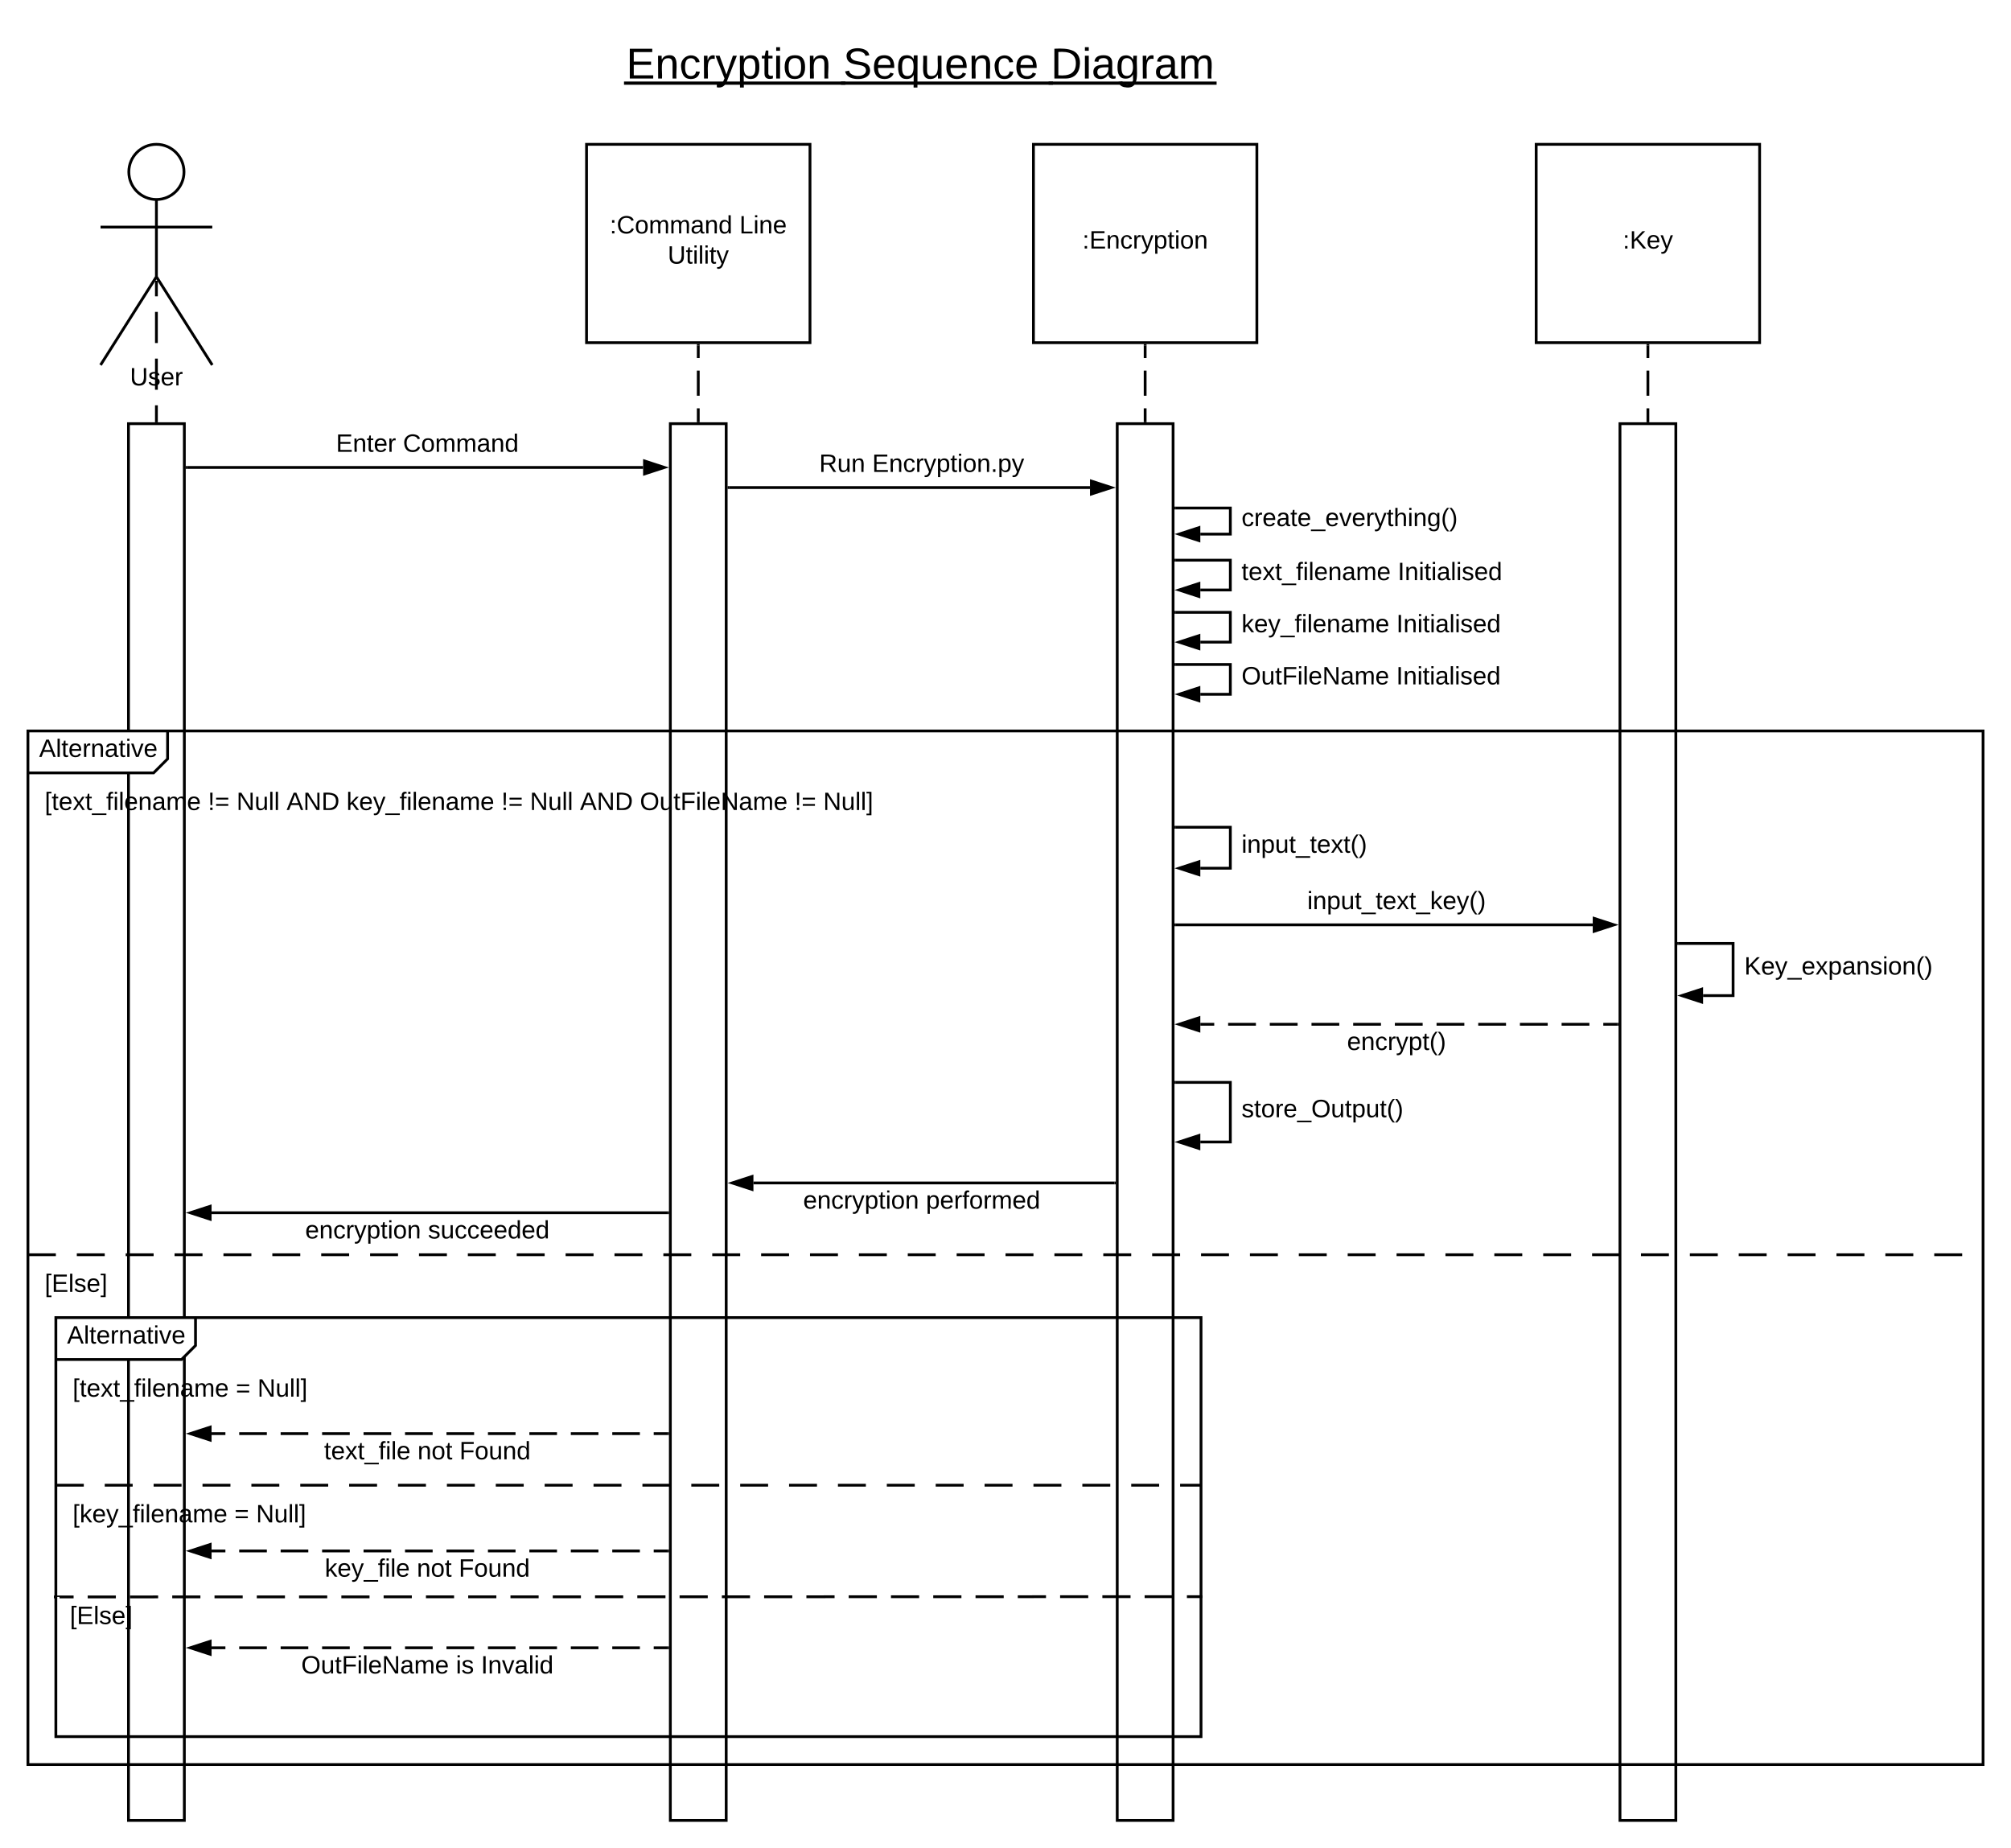 <svg xmlns="http://www.w3.org/2000/svg" xmlns:xlink="http://www.w3.org/1999/xlink" xmlns:lucid="lucid" width="1440" height="1323.33"><g transform="translate(-12 0)" lucid:page-tab-id="0_0"><path d="M440 20h461.87v60H440z" fill="none"/><use xlink:href="#a" transform="matrix(1,0,0,1,440,20) translate(20.395 36.222)"/><use xlink:href="#b" transform="matrix(1,0,0,1,440,20) translate(175.778 36.222)"/><use xlink:href="#c" transform="matrix(1,0,0,1,440,20) translate(324.42 36.222)"/><path d="M143.75 123.08c0 10.9-8.84 19.75-19.75 19.75-10.9 0-19.75-8.84-19.75-19.75 0-10.9 8.84-19.75 19.75-19.75 10.9 0 19.75 8.85 19.75 19.75z" stroke="#000" stroke-width="2" fill="#fff"/><path d="M124 142.83v55.3l40 63.2m-40-63.2l-40 63.2m0-98.75h80" stroke="#000" stroke-width="2" fill="none"/><path d="M84 103.33h80v180H84z" fill="none"/><use xlink:href="#d" transform="matrix(1,0,0,1,4,261.333) translate(101.05 14.6)"/><path d="M432 103.33h160v142H432z" stroke="#000" stroke-width="2" fill="#fff"/><use xlink:href="#e" transform="matrix(1,0,0,1,440,111.333) translate(8.6 55.8)"/><use xlink:href="#f" transform="matrix(1,0,0,1,440,111.333) translate(101.45 55.8)"/><use xlink:href="#g" transform="matrix(1,0,0,1,440,111.333) translate(50.1 77.4)"/><path d="M752 103.33h160v142H752z" stroke="#000" stroke-width="2" fill="#fff"/><use xlink:href="#h" transform="matrix(1,0,0,1,760,111.333) translate(27.05 66.6)"/><path d="M1112 103.33h160v142h-160z" stroke="#000" stroke-width="2" fill="#fff"/><use xlink:href="#i" transform="matrix(1,0,0,1,1120,111.333) translate(54 66.6)"/><path d="M492 303.33h40v1000h-40z" stroke="#000" stroke-width="2" fill="#fff"/><path d="M512 247.33v9m0 9v18m0 9v9" stroke="#000" stroke-width="2" fill="none"/><path d="M513 247.36h-2v-1.03h2z"/><path d="M512 301.3v1.03" stroke="#000" stroke-width="2" fill="none"/><path d="M812 303.33h40v1000h-40zM1172 303.33h40v1000h-40z" stroke="#000" stroke-width="2" fill="#fff"/><path d="M832 247.33v9m0 9v18m0 9v9" stroke="#000" stroke-width="2" fill="none"/><path d="M833 247.36h-2v-1.03h2z"/><path d="M832 301.3v1.03M1192 301.33v-9m0-9v-18m0-9v-9M1192 301.3v1.03" stroke="#000" stroke-width="2" fill="none"/><path d="M1193 247.36h-2v-1.03h2z"/><path d="M124 200" stroke="#000" stroke-width="2" fill="none"/><path d="M104 303.33h40v1000h-40z" stroke="#000" stroke-width="2" fill="#fff"/><path d="M124 201v11.15m0 11.15v22.3m0 11.14v22.3m0 11.14v11.15M124 301.3v1.03" stroke="#000" stroke-width="2" fill="none"/><path d="M32 523.33h100v20l-10 10H32z" fill="#fff"/><path d="M132 523.33v20l-10 10H32" stroke="#000" stroke-width="2" fill="none"/><path d="M32 523.33h1400v740H32zM32 898.33h20m15 0h20m15 0h20m15 0h20m15 0h20m15 0h20m15 0h20m15 0h20m15 0h20m15 0h20m15 0h20m15 0h20m15 0h20m15 0h20m15 0h20m15 0h20m15 0h20m15 0h20m15 0h20m15 0h20m15 0h20m15 0h20m15 0h20m15 0h20m15 0h20m15 0h20m15 0h20m15 0h20m15 0h20m15 0h20m15 0h20m15 0h20m15 0h20m15 0h20m15 0h20m15 0h20m15 0h20m15 0h20m15 0h20m15 0h20" stroke="#000" stroke-width="2" fill="none"/><use xlink:href="#j" transform="matrix(1,0,0,1,40,523.333) translate(0 18.6)"/><use xlink:href="#k" transform="matrix(1,0,0,1,44,561.333) translate(0 18.6)"/><use xlink:href="#l" transform="matrix(1,0,0,1,44,561.333) translate(116.85 18.6)"/><use xlink:href="#m" transform="matrix(1,0,0,1,44,561.333) translate(137.35 18.6)"/><use xlink:href="#n" transform="matrix(1,0,0,1,44,561.333) translate(173.2 18.6)"/><use xlink:href="#o" transform="matrix(1,0,0,1,44,561.333) translate(216.1 18.6)"/><use xlink:href="#l" transform="matrix(1,0,0,1,44,561.333) translate(326.95 18.6)"/><use xlink:href="#m" transform="matrix(1,0,0,1,44,561.333) translate(347.45 18.6)"/><use xlink:href="#n" transform="matrix(1,0,0,1,44,561.333) translate(383.3 18.6)"/><use xlink:href="#p" transform="matrix(1,0,0,1,44,561.333) translate(426.2 18.6)"/><use xlink:href="#l" transform="matrix(1,0,0,1,44,561.333) translate(536.95 18.6)"/><use xlink:href="#q" transform="matrix(1,0,0,1,44,561.333) translate(557.45 18.6)"/><use xlink:href="#r" transform="matrix(1,0,0,1,44,906.333) translate(0 18.6)"/><path d="M52 943.33h100v20l-10 10H52z" fill="#fff"/><path d="M152 943.33v20l-10 10H52" stroke="#000" stroke-width="2" fill="none"/><path d="M52 943.33h820v300H52zM52 1063.33h20m15 0h20m15 0h20m15 0h20m15 0h20m15 0h20m15 0h20m15 0h20m15 0h20m15 0h20m15 0h20m15 0h20m15 0h20m15 0h20m15 0h20m15 0h20m15 0h20m15 0h20m15 0h20m15 0h20m15 0h20m15 0h20m15 0h20m15 0h15" stroke="#000" stroke-width="2" fill="none"/><use xlink:href="#s" transform="matrix(1,0,0,1,60,943.333) translate(0 18.6)"/><use xlink:href="#t" transform="matrix(1,0,0,1,64,981.333) translate(0 18.6)"/><use xlink:href="#u" transform="matrix(1,0,0,1,64,981.333) translate(116.85 18.6)"/><use xlink:href="#v" transform="matrix(1,0,0,1,64,981.333) translate(132.35 18.6)"/><use xlink:href="#w" transform="matrix(1,0,0,1,64,1071.333) translate(0 18.6)"/><use xlink:href="#u" transform="matrix(1,0,0,1,64,1071.333) translate(115.85 18.6)"/><use xlink:href="#v" transform="matrix(1,0,0,1,64,1071.333) translate(131.35 18.6)"/><path d="M490 1026.4h-9.9m-9.9 0h-19.78m-9.9 0h-19.78m-9.9 0h-19.78m-9.9 0H361.4m-9.9 0H331.7m-9.9 0h-19.78m-9.9 0h-19.8m-9.88 0h-19.8m-9.88 0h-19.8m-9.88 0h-19.8m-9.88 0h-9.9" stroke="#000" stroke-width="2" fill="none"/><path d="M491 1027.4h-1.03v-2H491z"/><path d="M148.24 1026.4l14.26-4.64v9.28z" stroke="#000" stroke-width="2"/><use xlink:href="#x" transform="matrix(1,0,0,1,244.075,1030.4) translate(0 14.4)"/><use xlink:href="#y" transform="matrix(1,0,0,1,244.075,1030.4) translate(66.9 14.4)"/><use xlink:href="#z" transform="matrix(1,0,0,1,244.075,1030.4) translate(96.9 14.4)"/><path d="M490 1110.4h-9.9m-9.9 0h-19.78m-9.9 0h-19.78m-9.9 0h-19.78m-9.9 0H361.4m-9.9 0H331.7m-9.9 0h-19.78m-9.9 0h-19.8m-9.88 0h-19.8m-9.88 0h-19.8m-9.88 0h-19.8m-9.88 0h-9.9" stroke="#000" stroke-width="2" fill="none"/><path d="M491 1111.4h-1.03v-2H491z"/><path d="M148.24 1110.4l14.26-4.64v9.28z" stroke="#000" stroke-width="2"/><use xlink:href="#A" transform="matrix(1,0,0,1,244.575,1114.4) translate(0 14.4)"/><use xlink:href="#y" transform="matrix(1,0,0,1,244.575,1114.4) translate(65.9 14.4)"/><use xlink:href="#z" transform="matrix(1,0,0,1,244.575,1114.4) translate(95.9 14.4)"/><path d="M872 1143.12h-10.1m-10.08 0h-20.2m-10.08.02h-20.18m-10.1 0H771.1m-10.1 0l-20.2.02m-10.08 0h-20.18m-10.1 0h-20.18m-10.1 0l-20.17.02m-10.1 0h-20.18m-10.1 0l-20.18.02m-10.1 0h-20.17m-10.1 0H528.9m-10.1 0l-20.18.02m-10.1 0h-20.17m-10.1 0h-20.18m-10.1.02H407.8m-10.1 0h-20.18m-10.1 0l-20.17.02m-10.1 0H317m-10.1 0H286.7m-10.1.02h-20.17m-10.1 0h-20.18m-10.1 0l-20.17.02m-10.1 0H165.6m-10.1 0h-20.17m-10.1 0l-20.17.02m-10.1 0H74.8m-10.1 0H54.6" stroke="#000" stroke-width="2" fill="none"/><path d="M873 1144.12h-1.03v-2H873zM54.63 1143.33H52v1h-1.4v-2h4.03z"/><path d="M52 1143.33h80v20H52z" fill="#fff" fill-opacity="0"/><use xlink:href="#B" transform="matrix(1,0,0,1,57,1148.333) translate(0 14.4)"/><use xlink:href="#C" transform="matrix(1,0,0,1,57,1148.333) translate(5 14.4)"/><path d="M490 1179.73h-9.9m-9.9 0h-19.78m-9.9 0h-19.78m-9.9 0h-19.78m-9.9 0H361.4m-9.9 0H331.7m-9.9 0h-19.78m-9.9 0h-19.8m-9.88 0h-19.8m-9.88 0h-19.8m-9.88 0h-19.8m-9.88 0h-9.9" stroke="#000" stroke-width="2" fill="none"/><path d="M491 1180.73h-1.03v-2H491z"/><path d="M148.24 1179.73l14.26-4.63v9.27z" stroke="#000" stroke-width="2"/><use xlink:href="#D" transform="matrix(1,0,0,1,227.7,1183.733) translate(0 14.4)"/><use xlink:href="#E" transform="matrix(1,0,0,1,227.7,1183.733) translate(110.75 14.4)"/><use xlink:href="#F" transform="matrix(1,0,0,1,227.7,1183.733) translate(128.7 14.4)"/><path d="M146 334.67h326.5" stroke="#000" stroke-width="2" fill="none"/><path d="M146.03 335.67H145v-2h1.03z"/><path d="M487.76 334.67l-14.26 4.63v-9.27z" stroke="#000" stroke-width="2"/><use xlink:href="#G" transform="matrix(1,0,0,1,252.6,309.067) translate(0 14.4)"/><use xlink:href="#H" transform="matrix(1,0,0,1,252.6,309.067) translate(47.95 14.4)"/><path d="M534 349.07h258.5" stroke="#000" stroke-width="2" fill="none"/><path d="M534.03 350.07H533v-2h1.03z"/><path d="M807.76 349.07l-14.26 4.63v-9.27z" stroke="#000" stroke-width="2"/><use xlink:href="#I" transform="matrix(1,0,0,1,598.575,323.467) translate(0 14.4)"/><use xlink:href="#J" transform="matrix(1,0,0,1,598.575,323.467) translate(37.95 14.4)"/><path d="M854 363.73h39v18.67h-21.5" stroke="#000" stroke-width="2" fill="none"/><path d="M854.03 364.73H853v-2h1.03z"/><path d="M856.24 382.4l14.26-4.64v9.28z" stroke="#000" stroke-width="2"/><use xlink:href="#K" transform="matrix(1,0,0,1,901,362.267) translate(0 14.4)"/><path d="M854 401.07h39v21.33h-21.5" stroke="#000" stroke-width="2" fill="none"/><path d="M854.03 402.07H853v-2h1.03z"/><path d="M856.24 422.4l14.26-4.64v9.28z" stroke="#000" stroke-width="2"/><use xlink:href="#L" transform="matrix(1,0,0,1,901,400.933) translate(0 14.4)"/><use xlink:href="#M" transform="matrix(1,0,0,1,901,400.933) translate(111.85 14.4)"/><path d="M854 438.4h39v21.33h-21.5" stroke="#000" stroke-width="2" fill="none"/><path d="M854.03 439.4H853v-2h1.03z"/><path d="M856.24 459.73l14.26-4.63v9.27z" stroke="#000" stroke-width="2"/><use xlink:href="#N" transform="matrix(1,0,0,1,901,438.267) translate(0 14.4)"/><use xlink:href="#M" transform="matrix(1,0,0,1,901,438.267) translate(110.85 14.4)"/><path d="M854 475.73h39v21.34h-21.5" stroke="#000" stroke-width="2" fill="none"/><path d="M854.03 476.73H853v-2h1.03z"/><path d="M856.24 497.07l14.26-4.64v9.27z" stroke="#000" stroke-width="2"/><use xlink:href="#O" transform="matrix(1,0,0,1,901,475.6) translate(0 14.4)"/><use xlink:href="#M" transform="matrix(1,0,0,1,901,475.6) translate(110.75 14.4)"/><path d="M854 592.27h39v29.33h-21.5" stroke="#000" stroke-width="2" fill="none"/><path d="M854.03 593.27H853v-2h1.03z"/><path d="M856.24 621.6l14.26-4.64v9.28z" stroke="#000" stroke-width="2"/><g><use xlink:href="#P" transform="matrix(1,0,0,1,901,596.133) translate(0 14.4)"/></g><path d="M854 662.13h298.5" stroke="#000" stroke-width="2" fill="none"/><path d="M854.03 663.13H853v-2h1.03z"/><path d="M1167.76 662.13l-14.26 4.64v-9.27z" stroke="#000" stroke-width="2"/><g><use xlink:href="#Q" transform="matrix(1,0,0,1,948.075,636.533) translate(0 14.4)"/></g><path d="M1214 675.47h39v37.33h-21.5" stroke="#000" stroke-width="2" fill="none"/><path d="M1214.03 676.47H1213v-2h1.03z"/><path d="M1216.24 712.8l14.26-4.64v9.28z" stroke="#000" stroke-width="2"/><g><use xlink:href="#R" transform="matrix(1,0,0,1,1261,683.333) translate(0 14.4)"/></g><path d="M1170 733.33h-9.95m-9.95 0h-19.9m-9.95 0h-19.9m-9.95 0h-19.9m-9.95 0h-19.9m-9.95 0h-19.9m-9.95 0h-19.9m-9.95 0h-19.9m-9.95 0h-19.9m-9.95 0h-19.9m-9.95 0h-9.95" stroke="#000" stroke-width="2" fill="none"/><path d="M1171 734.33h-1.03v-2h1.03z"/><path d="M856.24 733.33l14.26-4.63v9.27z" stroke="#000" stroke-width="2"/><g><use xlink:href="#S" transform="matrix(1,0,0,1,976.575,737.333) translate(0 14.4)"/></g><path d="M854 774.93h39v42.67h-21.5" stroke="#000" stroke-width="2" fill="none"/><path d="M854.03 775.93H853v-2h1.03z"/><path d="M856.24 817.6l14.26-4.64v9.28z" stroke="#000" stroke-width="2"/><g><use xlink:href="#T" transform="matrix(1,0,0,1,901,785.467) translate(0 14.4)"/></g><path d="M810 846.93H551.5" stroke="#000" stroke-width="2" fill="none"/><path d="M811 847.93h-1.03v-2H811z"/><path d="M536.24 846.93l14.26-4.63v9.27z" stroke="#000" stroke-width="2"/><g><use xlink:href="#U" transform="matrix(1,0,0,1,587.125,850.933) translate(0 14.4)"/><use xlink:href="#V" transform="matrix(1,0,0,1,587.125,850.933) translate(87.9 14.4)"/></g><path d="M490 868.27H163.5" stroke="#000" stroke-width="2" fill="none"/><path d="M491 869.27h-1.03v-2H491z"/><path d="M148.24 868.27l14.26-4.64v9.27z" stroke="#000" stroke-width="2"/><g><use xlink:href="#U" transform="matrix(1,0,0,1,230.55,872.267) translate(0 14.4)"/><use xlink:href="#W" transform="matrix(1,0,0,1,230.55,872.267) translate(87.9 14.4)"/></g><defs><path d="M30 0v-248h187v28H63v79h144v27H63v87h162V0H30" id="X"/><path d="M117-194c89-4 53 116 60 194h-32v-121c0-31-8-49-39-48C34-167 62-67 57 0H25l-1-190h30c1 10-1 24 2 32 11-22 29-35 61-36" id="Y"/><path d="M96-169c-40 0-48 33-48 73s9 75 48 75c24 0 41-14 43-38l32 2c-6 37-31 61-74 61-59 0-76-41-82-99-10-93 101-131 147-64 4 7 5 14 7 22l-32 3c-4-21-16-35-41-35" id="Z"/><path d="M114-163C36-179 61-72 57 0H25l-1-190h30c1 12-1 29 2 39 6-27 23-49 58-41v29" id="aa"/><path d="M179-190L93 31C79 59 56 82 12 73V49c39 6 53-20 64-50L1-190h34L92-34l54-156h33" id="ab"/><path d="M115-194c55 1 70 41 70 98S169 2 115 4C84 4 66-9 55-30l1 105H24l-1-265h31l2 30c10-21 28-34 59-34zm-8 174c40 0 45-34 45-75s-6-73-45-74c-42 0-51 32-51 76 0 43 10 73 51 73" id="ac"/><path d="M59-47c-2 24 18 29 38 22v24C64 9 27 4 27-40v-127H5v-23h24l9-43h21v43h35v23H59v120" id="ad"/><path d="M24-231v-30h32v30H24zM24 0v-190h32V0H24" id="ae"/><path d="M100-194c62-1 85 37 85 99 1 63-27 99-86 99S16-35 15-95c0-66 28-99 85-99zM99-20c44 1 53-31 53-75 0-43-8-75-51-75s-53 32-53 75 10 74 51 75" id="af"/><g id="a"><use transform="matrix(0.086,0,0,0.086,0,0)" xlink:href="#X"/><use transform="matrix(0.086,0,0,0.086,20.741,0)" xlink:href="#Y"/><use transform="matrix(0.086,0,0,0.086,38.025,0)" xlink:href="#Z"/><use transform="matrix(0.086,0,0,0.086,53.58,0)" xlink:href="#aa"/><use transform="matrix(0.086,0,0,0.086,63.864,0)" xlink:href="#ab"/><use transform="matrix(0.086,0,0,0.086,79.42,0)" xlink:href="#ac"/><use transform="matrix(0.086,0,0,0.086,96.704,0)" xlink:href="#ad"/><use transform="matrix(0.086,0,0,0.086,105.346,0)" xlink:href="#ae"/><use transform="matrix(0.086,0,0,0.086,112.173,0)" xlink:href="#af"/><use transform="matrix(0.086,0,0,0.086,129.457,0)" xlink:href="#Y"/><path d="M-1.56 2.16h158.5v2.28H-1.57z"/></g><path d="M185-189c-5-48-123-54-124 2 14 75 158 14 163 119 3 78-121 87-175 55-17-10-28-26-33-46l33-7c5 56 141 63 141-1 0-78-155-14-162-118-5-82 145-84 179-34 5 7 8 16 11 25" id="ag"/><path d="M100-194c63 0 86 42 84 106H49c0 40 14 67 53 68 26 1 43-12 49-29l28 8c-11 28-37 45-77 45C44 4 14-33 15-96c1-61 26-98 85-98zm52 81c6-60-76-77-97-28-3 7-6 17-6 28h103" id="ah"/><path d="M145-31C134-9 116 4 85 4 32 4 16-35 15-94c0-59 17-99 70-100 32-1 48 14 60 33 0-11-1-24 2-32h30l-1 268h-32zM93-21c41 0 51-33 51-76s-8-73-50-73c-40 0-46 35-46 75s5 74 45 74" id="ai"/><path d="M84 4C-5 8 30-112 23-190h32v120c0 31 7 50 39 49 72-2 45-101 50-169h31l1 190h-30c-1-10 1-25-2-33-11 22-28 36-60 37" id="aj"/><g id="b"><use transform="matrix(0.086,0,0,0.086,0,0)" xlink:href="#ag"/><use transform="matrix(0.086,0,0,0.086,20.741,0)" xlink:href="#ah"/><use transform="matrix(0.086,0,0,0.086,38.025,0)" xlink:href="#ai"/><use transform="matrix(0.086,0,0,0.086,55.309,0)" xlink:href="#aj"/><use transform="matrix(0.086,0,0,0.086,72.593,0)" xlink:href="#ah"/><use transform="matrix(0.086,0,0,0.086,89.877,0)" xlink:href="#Y"/><use transform="matrix(0.086,0,0,0.086,107.16,0)" xlink:href="#Z"/><use transform="matrix(0.086,0,0,0.086,122.716,0)" xlink:href="#ah"/><path d="M-1.56 2.16H150.2v2.28H-1.57z"/></g><path d="M30-248c118-7 216 8 213 122C240-48 200 0 122 0H30v-248zM63-27c89 8 146-16 146-99s-60-101-146-95v194" id="ak"/><path d="M141-36C126-15 110 5 73 4 37 3 15-17 15-53c-1-64 63-63 125-63 3-35-9-54-41-54-24 1-41 7-42 31l-33-3c5-37 33-52 76-52 45 0 72 20 72 64v82c-1 20 7 32 28 27v20c-31 9-61-2-59-35zM48-53c0 20 12 33 32 33 41-3 63-29 60-74-43 2-92-5-92 41" id="al"/><path d="M177-190C167-65 218 103 67 71c-23-6-38-20-44-43l32-5c15 47 100 32 89-28v-30C133-14 115 1 83 1 29 1 15-40 15-95c0-56 16-97 71-98 29-1 48 16 59 35 1-10 0-23 2-32h30zM94-22c36 0 50-32 50-73 0-42-14-75-50-75-39 0-46 34-46 75s6 73 46 73" id="am"/><path d="M210-169c-67 3-38 105-44 169h-31v-121c0-29-5-50-35-48C34-165 62-65 56 0H25l-1-190h30c1 10-1 24 2 32 10-44 99-50 107 0 11-21 27-35 58-36 85-2 47 119 55 194h-31v-121c0-29-5-49-35-48" id="an"/><g id="c"><use transform="matrix(0.086,0,0,0.086,0,0)" xlink:href="#ak"/><use transform="matrix(0.086,0,0,0.086,22.383,0)" xlink:href="#ae"/><use transform="matrix(0.086,0,0,0.086,29.21,0)" xlink:href="#al"/><use transform="matrix(0.086,0,0,0.086,46.494,0)" xlink:href="#am"/><use transform="matrix(0.086,0,0,0.086,63.778,0)" xlink:href="#aa"/><use transform="matrix(0.086,0,0,0.086,74.062,0)" xlink:href="#al"/><use transform="matrix(0.086,0,0,0.086,91.346,0)" xlink:href="#an"/><path d="M-1.56 2.16h120.3v2.28H-1.56z"/></g><path d="M232-93c-1 65-40 97-104 97C67 4 28-28 28-90v-158h33c8 89-33 224 67 224 102 0 64-133 71-224h33v155" id="ao"/><path d="M135-143c-3-34-86-38-87 0 15 53 115 12 119 90S17 21 10-45l28-5c4 36 97 45 98 0-10-56-113-15-118-90-4-57 82-63 122-42 12 7 21 19 24 35" id="ap"/><g id="d"><use transform="matrix(0.05,0,0,0.05,0,0)" xlink:href="#ao"/><use transform="matrix(0.05,0,0,0.05,12.95,0)" xlink:href="#ap"/><use transform="matrix(0.05,0,0,0.05,21.95,0)" xlink:href="#ah"/><use transform="matrix(0.05,0,0,0.05,31.95,0)" xlink:href="#aa"/></g><path d="M33-154v-36h34v36H33zM33 0v-36h34V0H33" id="aq"/><path d="M212-179c-10-28-35-45-73-45-59 0-87 40-87 99 0 60 29 101 89 101 43 0 62-24 78-52l27 14C228-24 195 4 139 4 59 4 22-46 18-125c-6-104 99-153 187-111 19 9 31 26 39 46" id="ar"/><path d="M85-194c31 0 48 13 60 33l-1-100h32l1 261h-30c-2-10 0-23-3-31C134-8 116 4 85 4 32 4 16-35 15-94c0-66 23-100 70-100zm9 24c-40 0-46 34-46 75 0 40 6 74 45 74 42 0 51-32 51-76 0-42-9-74-50-73" id="as"/><g id="e"><use transform="matrix(0.05,0,0,0.05,0,0)" xlink:href="#aq"/><use transform="matrix(0.05,0,0,0.05,5,0)" xlink:href="#ar"/><use transform="matrix(0.05,0,0,0.05,17.95,0)" xlink:href="#af"/><use transform="matrix(0.05,0,0,0.05,27.95,0)" xlink:href="#an"/><use transform="matrix(0.05,0,0,0.05,42.9,0)" xlink:href="#an"/><use transform="matrix(0.05,0,0,0.05,57.85,0)" xlink:href="#al"/><use transform="matrix(0.05,0,0,0.05,67.85,0)" xlink:href="#Y"/><use transform="matrix(0.05,0,0,0.05,77.85,0)" xlink:href="#as"/></g><path d="M30 0v-248h33v221h125V0H30" id="at"/><g id="f"><use transform="matrix(0.05,0,0,0.05,0,0)" xlink:href="#at"/><use transform="matrix(0.05,0,0,0.05,10,0)" xlink:href="#ae"/><use transform="matrix(0.05,0,0,0.05,13.95,0)" xlink:href="#Y"/><use transform="matrix(0.05,0,0,0.05,23.95,0)" xlink:href="#ah"/></g><path d="M24 0v-261h32V0H24" id="au"/><g id="g"><use transform="matrix(0.05,0,0,0.05,0,0)" xlink:href="#ao"/><use transform="matrix(0.05,0,0,0.05,12.95,0)" xlink:href="#ad"/><use transform="matrix(0.05,0,0,0.05,17.95,0)" xlink:href="#ae"/><use transform="matrix(0.05,0,0,0.05,21.9,0)" xlink:href="#au"/><use transform="matrix(0.05,0,0,0.05,25.85,0)" xlink:href="#ae"/><use transform="matrix(0.05,0,0,0.05,29.8,0)" xlink:href="#ad"/><use transform="matrix(0.05,0,0,0.05,34.8,0)" xlink:href="#ab"/></g><g id="h"><use transform="matrix(0.05,0,0,0.05,0,0)" xlink:href="#aq"/><use transform="matrix(0.05,0,0,0.05,5,0)" xlink:href="#X"/><use transform="matrix(0.05,0,0,0.05,17,0)" xlink:href="#Y"/><use transform="matrix(0.05,0,0,0.05,27,0)" xlink:href="#Z"/><use transform="matrix(0.05,0,0,0.05,36,0)" xlink:href="#aa"/><use transform="matrix(0.05,0,0,0.05,41.95,0)" xlink:href="#ab"/><use transform="matrix(0.05,0,0,0.05,50.95,0)" xlink:href="#ac"/><use transform="matrix(0.05,0,0,0.05,60.95,0)" xlink:href="#ad"/><use transform="matrix(0.05,0,0,0.05,65.95,0)" xlink:href="#ae"/><use transform="matrix(0.05,0,0,0.05,69.9,0)" xlink:href="#af"/><use transform="matrix(0.05,0,0,0.05,79.9,0)" xlink:href="#Y"/></g><path d="M194 0L95-120 63-95V0H30v-248h33v124l119-124h40L117-140 236 0h-42" id="av"/><g id="i"><use transform="matrix(0.05,0,0,0.05,0,0)" xlink:href="#aq"/><use transform="matrix(0.05,0,0,0.05,5,0)" xlink:href="#av"/><use transform="matrix(0.05,0,0,0.05,17,0)" xlink:href="#ah"/><use transform="matrix(0.05,0,0,0.05,27,0)" xlink:href="#ab"/></g><path d="M205 0l-28-72H64L36 0H1l101-248h38L239 0h-34zm-38-99l-47-123c-12 45-31 82-46 123h93" id="aw"/><path d="M108 0H70L1-190h34L89-25l56-165h34" id="ax"/><g id="j"><use transform="matrix(0.05,0,0,0.05,0,0)" xlink:href="#aw"/><use transform="matrix(0.05,0,0,0.05,12,0)" xlink:href="#au"/><use transform="matrix(0.05,0,0,0.05,15.95,0)" xlink:href="#ad"/><use transform="matrix(0.05,0,0,0.05,20.95,0)" xlink:href="#ah"/><use transform="matrix(0.05,0,0,0.05,30.95,0)" xlink:href="#aa"/><use transform="matrix(0.05,0,0,0.05,36.9,0)" xlink:href="#Y"/><use transform="matrix(0.05,0,0,0.05,46.9,0)" xlink:href="#al"/><use transform="matrix(0.05,0,0,0.05,56.9,0)" xlink:href="#ad"/><use transform="matrix(0.05,0,0,0.05,61.9,0)" xlink:href="#ae"/><use transform="matrix(0.05,0,0,0.05,65.85,0)" xlink:href="#ax"/><use transform="matrix(0.05,0,0,0.05,74.85,0)" xlink:href="#ah"/></g><path d="M26 75v-336h71v23H56V52h41v23H26" id="ay"/><path d="M141 0L90-78 38 0H4l68-98-65-92h35l48 74 47-74h35l-64 92 68 98h-35" id="az"/><path d="M-5 72V49h209v23H-5" id="aA"/><path d="M101-234c-31-9-42 10-38 44h38v23H63V0H32v-167H5v-23h27c-7-52 17-82 69-68v24" id="aB"/><g id="k"><use transform="matrix(0.05,0,0,0.05,0,0)" xlink:href="#ay"/><use transform="matrix(0.05,0,0,0.05,5,0)" xlink:href="#ad"/><use transform="matrix(0.05,0,0,0.05,10,0)" xlink:href="#ah"/><use transform="matrix(0.05,0,0,0.05,20,0)" xlink:href="#az"/><use transform="matrix(0.05,0,0,0.05,29,0)" xlink:href="#ad"/><use transform="matrix(0.05,0,0,0.05,34,0)" xlink:href="#aA"/><use transform="matrix(0.05,0,0,0.05,44,0)" xlink:href="#aB"/><use transform="matrix(0.05,0,0,0.05,49,0)" xlink:href="#ae"/><use transform="matrix(0.05,0,0,0.05,52.95,0)" xlink:href="#au"/><use transform="matrix(0.05,0,0,0.05,56.9,0)" xlink:href="#ah"/><use transform="matrix(0.05,0,0,0.05,66.9,0)" xlink:href="#Y"/><use transform="matrix(0.05,0,0,0.05,76.9,0)" xlink:href="#al"/><use transform="matrix(0.05,0,0,0.05,86.9,0)" xlink:href="#an"/><use transform="matrix(0.05,0,0,0.05,101.85,0)" xlink:href="#ah"/></g><path d="M63-70H37l-4-178h34zM33 0v-35h34V0H33" id="aC"/><path d="M18-150v-26h174v26H18zm0 90v-26h174v26H18" id="aD"/><g id="l"><use transform="matrix(0.05,0,0,0.05,0,0)" xlink:href="#aC"/><use transform="matrix(0.05,0,0,0.05,5,0)" xlink:href="#aD"/></g><path d="M190 0L58-211 59 0H30v-248h39L202-35l-2-213h31V0h-41" id="aE"/><g id="m"><use transform="matrix(0.05,0,0,0.05,0,0)" xlink:href="#aE"/><use transform="matrix(0.05,0,0,0.05,12.95,0)" xlink:href="#aj"/><use transform="matrix(0.05,0,0,0.05,22.95,0)" xlink:href="#au"/><use transform="matrix(0.05,0,0,0.05,26.9,0)" xlink:href="#au"/></g><g id="n"><use transform="matrix(0.05,0,0,0.05,0,0)" xlink:href="#aw"/><use transform="matrix(0.05,0,0,0.05,12,0)" xlink:href="#aE"/><use transform="matrix(0.05,0,0,0.05,24.95,0)" xlink:href="#ak"/></g><path d="M143 0L79-87 56-68V0H24v-261h32v163l83-92h37l-77 82L181 0h-38" id="aF"/><g id="o"><use transform="matrix(0.05,0,0,0.05,0,0)" xlink:href="#aF"/><use transform="matrix(0.05,0,0,0.05,9,0)" xlink:href="#ah"/><use transform="matrix(0.05,0,0,0.05,19,0)" xlink:href="#ab"/><use transform="matrix(0.05,0,0,0.05,28,0)" xlink:href="#aA"/><use transform="matrix(0.05,0,0,0.05,38,0)" xlink:href="#aB"/><use transform="matrix(0.05,0,0,0.05,43,0)" xlink:href="#ae"/><use transform="matrix(0.05,0,0,0.05,46.95,0)" xlink:href="#au"/><use transform="matrix(0.05,0,0,0.05,50.9,0)" xlink:href="#ah"/><use transform="matrix(0.05,0,0,0.05,60.9,0)" xlink:href="#Y"/><use transform="matrix(0.05,0,0,0.05,70.9,0)" xlink:href="#al"/><use transform="matrix(0.05,0,0,0.05,80.9,0)" xlink:href="#an"/><use transform="matrix(0.05,0,0,0.05,95.85,0)" xlink:href="#ah"/></g><path d="M140-251c81 0 123 46 123 126C263-46 219 4 140 4 59 4 17-45 17-125s42-126 123-126zm0 227c63 0 89-41 89-101s-29-99-89-99c-61 0-89 39-89 99S79-25 140-24" id="aG"/><path d="M63-220v92h138v28H63V0H30v-248h175v28H63" id="aH"/><g id="p"><use transform="matrix(0.05,0,0,0.05,0,0)" xlink:href="#aG"/><use transform="matrix(0.05,0,0,0.05,14,0)" xlink:href="#aj"/><use transform="matrix(0.05,0,0,0.05,24,0)" xlink:href="#ad"/><use transform="matrix(0.05,0,0,0.05,29,0)" xlink:href="#aH"/><use transform="matrix(0.05,0,0,0.05,39.95,0)" xlink:href="#ae"/><use transform="matrix(0.05,0,0,0.05,43.9,0)" xlink:href="#au"/><use transform="matrix(0.05,0,0,0.05,47.85,0)" xlink:href="#ah"/><use transform="matrix(0.05,0,0,0.05,57.85,0)" xlink:href="#aE"/><use transform="matrix(0.05,0,0,0.05,70.8,0)" xlink:href="#al"/><use transform="matrix(0.05,0,0,0.05,80.8,0)" xlink:href="#an"/><use transform="matrix(0.05,0,0,0.05,95.75,0)" xlink:href="#ah"/></g><path d="M3 75V52h41v-290H3v-23h71V75H3" id="aI"/><g id="q"><use transform="matrix(0.05,0,0,0.05,0,0)" xlink:href="#aE"/><use transform="matrix(0.05,0,0,0.05,12.95,0)" xlink:href="#aj"/><use transform="matrix(0.05,0,0,0.05,22.95,0)" xlink:href="#au"/><use transform="matrix(0.05,0,0,0.05,26.9,0)" xlink:href="#au"/><use transform="matrix(0.05,0,0,0.05,30.85,0)" xlink:href="#aI"/></g><g id="r"><use transform="matrix(0.05,0,0,0.05,0,0)" xlink:href="#ay"/><use transform="matrix(0.05,0,0,0.05,5,0)" xlink:href="#X"/><use transform="matrix(0.05,0,0,0.05,17,0)" xlink:href="#au"/><use transform="matrix(0.05,0,0,0.05,20.95,0)" xlink:href="#ap"/><use transform="matrix(0.05,0,0,0.05,29.95,0)" xlink:href="#ah"/><use transform="matrix(0.05,0,0,0.05,39.95,0)" xlink:href="#aI"/></g><g id="s"><use transform="matrix(0.05,0,0,0.05,0,0)" xlink:href="#aw"/><use transform="matrix(0.05,0,0,0.05,12,0)" xlink:href="#au"/><use transform="matrix(0.05,0,0,0.05,15.95,0)" xlink:href="#ad"/><use transform="matrix(0.05,0,0,0.05,20.95,0)" xlink:href="#ah"/><use transform="matrix(0.05,0,0,0.05,30.95,0)" xlink:href="#aa"/><use transform="matrix(0.05,0,0,0.05,36.9,0)" xlink:href="#Y"/><use transform="matrix(0.05,0,0,0.05,46.9,0)" xlink:href="#al"/><use transform="matrix(0.05,0,0,0.05,56.9,0)" xlink:href="#ad"/><use transform="matrix(0.05,0,0,0.05,61.9,0)" xlink:href="#ae"/><use transform="matrix(0.05,0,0,0.05,65.85,0)" xlink:href="#ax"/><use transform="matrix(0.05,0,0,0.05,74.85,0)" xlink:href="#ah"/></g><g id="t"><use transform="matrix(0.05,0,0,0.05,0,0)" xlink:href="#ay"/><use transform="matrix(0.05,0,0,0.05,5,0)" xlink:href="#ad"/><use transform="matrix(0.05,0,0,0.05,10,0)" xlink:href="#ah"/><use transform="matrix(0.05,0,0,0.05,20,0)" xlink:href="#az"/><use transform="matrix(0.05,0,0,0.05,29,0)" xlink:href="#ad"/><use transform="matrix(0.05,0,0,0.05,34,0)" xlink:href="#aA"/><use transform="matrix(0.05,0,0,0.05,44,0)" xlink:href="#aB"/><use transform="matrix(0.05,0,0,0.05,49,0)" xlink:href="#ae"/><use transform="matrix(0.05,0,0,0.05,52.95,0)" xlink:href="#au"/><use transform="matrix(0.05,0,0,0.05,56.9,0)" xlink:href="#ah"/><use transform="matrix(0.05,0,0,0.05,66.9,0)" xlink:href="#Y"/><use transform="matrix(0.05,0,0,0.05,76.9,0)" xlink:href="#al"/><use transform="matrix(0.05,0,0,0.05,86.9,0)" xlink:href="#an"/><use transform="matrix(0.05,0,0,0.05,101.85,0)" xlink:href="#ah"/></g><use transform="matrix(0.05,0,0,0.05,0,0)" xlink:href="#aD" id="u"/><g id="v"><use transform="matrix(0.05,0,0,0.05,0,0)" xlink:href="#aE"/><use transform="matrix(0.05,0,0,0.05,12.95,0)" xlink:href="#aj"/><use transform="matrix(0.05,0,0,0.05,22.95,0)" xlink:href="#au"/><use transform="matrix(0.05,0,0,0.05,26.9,0)" xlink:href="#au"/><use transform="matrix(0.05,0,0,0.05,30.85,0)" xlink:href="#aI"/></g><g id="w"><use transform="matrix(0.05,0,0,0.05,0,0)" xlink:href="#ay"/><use transform="matrix(0.05,0,0,0.05,5,0)" xlink:href="#aF"/><use transform="matrix(0.05,0,0,0.05,14,0)" xlink:href="#ah"/><use transform="matrix(0.05,0,0,0.05,24,0)" xlink:href="#ab"/><use transform="matrix(0.05,0,0,0.05,33,0)" xlink:href="#aA"/><use transform="matrix(0.05,0,0,0.05,43,0)" xlink:href="#aB"/><use transform="matrix(0.05,0,0,0.05,48,0)" xlink:href="#ae"/><use transform="matrix(0.05,0,0,0.05,51.95,0)" xlink:href="#au"/><use transform="matrix(0.05,0,0,0.05,55.9,0)" xlink:href="#ah"/><use transform="matrix(0.05,0,0,0.05,65.9,0)" xlink:href="#Y"/><use transform="matrix(0.05,0,0,0.05,75.9,0)" xlink:href="#al"/><use transform="matrix(0.05,0,0,0.05,85.9,0)" xlink:href="#an"/><use transform="matrix(0.05,0,0,0.05,100.85,0)" xlink:href="#ah"/></g><g id="x"><use transform="matrix(0.05,0,0,0.05,0,0)" xlink:href="#ad"/><use transform="matrix(0.05,0,0,0.05,5,0)" xlink:href="#ah"/><use transform="matrix(0.05,0,0,0.05,15,0)" xlink:href="#az"/><use transform="matrix(0.05,0,0,0.05,24,0)" xlink:href="#ad"/><use transform="matrix(0.05,0,0,0.05,29,0)" xlink:href="#aA"/><use transform="matrix(0.05,0,0,0.05,39,0)" xlink:href="#aB"/><use transform="matrix(0.05,0,0,0.05,44,0)" xlink:href="#ae"/><use transform="matrix(0.05,0,0,0.05,47.95,0)" xlink:href="#au"/><use transform="matrix(0.05,0,0,0.05,51.9,0)" xlink:href="#ah"/></g><g id="y"><use transform="matrix(0.05,0,0,0.05,0,0)" xlink:href="#Y"/><use transform="matrix(0.05,0,0,0.05,10,0)" xlink:href="#af"/><use transform="matrix(0.05,0,0,0.05,20,0)" xlink:href="#ad"/></g><g id="z"><use transform="matrix(0.05,0,0,0.05,0,0)" xlink:href="#aH"/><use transform="matrix(0.05,0,0,0.05,10.95,0)" xlink:href="#af"/><use transform="matrix(0.05,0,0,0.05,20.95,0)" xlink:href="#aj"/><use transform="matrix(0.05,0,0,0.05,30.95,0)" xlink:href="#Y"/><use transform="matrix(0.05,0,0,0.05,40.95,0)" xlink:href="#as"/></g><g id="A"><use transform="matrix(0.05,0,0,0.05,0,0)" xlink:href="#aF"/><use transform="matrix(0.05,0,0,0.05,9,0)" xlink:href="#ah"/><use transform="matrix(0.05,0,0,0.05,19,0)" xlink:href="#ab"/><use transform="matrix(0.05,0,0,0.05,28,0)" xlink:href="#aA"/><use transform="matrix(0.05,0,0,0.05,38,0)" xlink:href="#aB"/><use transform="matrix(0.05,0,0,0.05,43,0)" xlink:href="#ae"/><use transform="matrix(0.05,0,0,0.05,46.95,0)" xlink:href="#au"/><use transform="matrix(0.05,0,0,0.05,50.9,0)" xlink:href="#ah"/></g><g id="C"><use transform="matrix(0.05,0,0,0.05,0,0)" xlink:href="#ay"/><use transform="matrix(0.05,0,0,0.05,5,0)" xlink:href="#X"/><use transform="matrix(0.05,0,0,0.05,17,0)" xlink:href="#au"/><use transform="matrix(0.05,0,0,0.05,20.95,0)" xlink:href="#ap"/><use transform="matrix(0.05,0,0,0.05,29.95,0)" xlink:href="#ah"/><use transform="matrix(0.05,0,0,0.05,39.95,0)" xlink:href="#aI"/></g><g id="D"><use transform="matrix(0.05,0,0,0.05,0,0)" xlink:href="#aG"/><use transform="matrix(0.05,0,0,0.05,14,0)" xlink:href="#aj"/><use transform="matrix(0.05,0,0,0.05,24,0)" xlink:href="#ad"/><use transform="matrix(0.05,0,0,0.05,29,0)" xlink:href="#aH"/><use transform="matrix(0.05,0,0,0.05,39.95,0)" xlink:href="#ae"/><use transform="matrix(0.05,0,0,0.05,43.9,0)" xlink:href="#au"/><use transform="matrix(0.05,0,0,0.05,47.85,0)" xlink:href="#ah"/><use transform="matrix(0.05,0,0,0.05,57.85,0)" xlink:href="#aE"/><use transform="matrix(0.05,0,0,0.05,70.8,0)" xlink:href="#al"/><use transform="matrix(0.05,0,0,0.05,80.8,0)" xlink:href="#an"/><use transform="matrix(0.05,0,0,0.05,95.75,0)" xlink:href="#ah"/></g><g id="E"><use transform="matrix(0.05,0,0,0.05,0,0)" xlink:href="#ae"/><use transform="matrix(0.05,0,0,0.05,3.95,0)" xlink:href="#ap"/></g><path d="M33 0v-248h34V0H33" id="aJ"/><g id="F"><use transform="matrix(0.05,0,0,0.05,0,0)" xlink:href="#aJ"/><use transform="matrix(0.05,0,0,0.05,5,0)" xlink:href="#Y"/><use transform="matrix(0.05,0,0,0.05,15,0)" xlink:href="#ax"/><use transform="matrix(0.05,0,0,0.05,24,0)" xlink:href="#al"/><use transform="matrix(0.05,0,0,0.05,34,0)" xlink:href="#au"/><use transform="matrix(0.05,0,0,0.05,37.95,0)" xlink:href="#ae"/><use transform="matrix(0.05,0,0,0.05,41.9,0)" xlink:href="#as"/></g><g id="G"><use transform="matrix(0.05,0,0,0.05,0,0)" xlink:href="#X"/><use transform="matrix(0.05,0,0,0.05,12,0)" xlink:href="#Y"/><use transform="matrix(0.05,0,0,0.05,22,0)" xlink:href="#ad"/><use transform="matrix(0.05,0,0,0.05,27,0)" xlink:href="#ah"/><use transform="matrix(0.05,0,0,0.05,37,0)" xlink:href="#aa"/></g><g id="H"><use transform="matrix(0.05,0,0,0.05,0,0)" xlink:href="#ar"/><use transform="matrix(0.05,0,0,0.05,12.95,0)" xlink:href="#af"/><use transform="matrix(0.05,0,0,0.05,22.95,0)" xlink:href="#an"/><use transform="matrix(0.05,0,0,0.05,37.9,0)" xlink:href="#an"/><use transform="matrix(0.05,0,0,0.05,52.85,0)" xlink:href="#al"/><use transform="matrix(0.05,0,0,0.05,62.85,0)" xlink:href="#Y"/><use transform="matrix(0.05,0,0,0.05,72.85,0)" xlink:href="#as"/></g><path d="M233-177c-1 41-23 64-60 70L243 0h-38l-65-103H63V0H30v-248c88 3 205-21 203 71zM63-129c60-2 137 13 137-47 0-61-80-42-137-45v92" id="aK"/><g id="I"><use transform="matrix(0.05,0,0,0.05,0,0)" xlink:href="#aK"/><use transform="matrix(0.05,0,0,0.05,12.95,0)" xlink:href="#aj"/><use transform="matrix(0.05,0,0,0.05,22.95,0)" xlink:href="#Y"/></g><path d="M33 0v-38h34V0H33" id="aL"/><g id="J"><use transform="matrix(0.05,0,0,0.05,0,0)" xlink:href="#X"/><use transform="matrix(0.05,0,0,0.05,12,0)" xlink:href="#Y"/><use transform="matrix(0.05,0,0,0.05,22,0)" xlink:href="#Z"/><use transform="matrix(0.05,0,0,0.05,31,0)" xlink:href="#aa"/><use transform="matrix(0.05,0,0,0.05,36.95,0)" xlink:href="#ab"/><use transform="matrix(0.05,0,0,0.05,45.95,0)" xlink:href="#ac"/><use transform="matrix(0.05,0,0,0.05,55.95,0)" xlink:href="#ad"/><use transform="matrix(0.05,0,0,0.05,60.95,0)" xlink:href="#ae"/><use transform="matrix(0.05,0,0,0.05,64.9,0)" xlink:href="#af"/><use transform="matrix(0.05,0,0,0.05,74.9,0)" xlink:href="#Y"/><use transform="matrix(0.05,0,0,0.05,84.9,0)" xlink:href="#aL"/><use transform="matrix(0.05,0,0,0.05,89.9,0)" xlink:href="#ac"/><use transform="matrix(0.05,0,0,0.05,99.9,0)" xlink:href="#ab"/></g><path d="M106-169C34-169 62-67 57 0H25v-261h32l-1 103c12-21 28-36 61-36 89 0 53 116 60 194h-32v-121c2-32-8-49-39-48" id="aM"/><path d="M87 75C49 33 22-17 22-94c0-76 28-126 65-167h31c-38 41-64 92-64 168S80 34 118 75H87" id="aN"/><path d="M33-261c38 41 65 92 65 168S71 34 33 75H2C39 34 66-17 66-93S39-220 2-261h31" id="aO"/><g id="K"><use transform="matrix(0.05,0,0,0.05,0,0)" xlink:href="#Z"/><use transform="matrix(0.05,0,0,0.05,9,0)" xlink:href="#aa"/><use transform="matrix(0.05,0,0,0.05,14.95,0)" xlink:href="#ah"/><use transform="matrix(0.05,0,0,0.05,24.95,0)" xlink:href="#al"/><use transform="matrix(0.05,0,0,0.05,34.95,0)" xlink:href="#ad"/><use transform="matrix(0.05,0,0,0.05,39.95,0)" xlink:href="#ah"/><use transform="matrix(0.05,0,0,0.05,49.95,0)" xlink:href="#aA"/><use transform="matrix(0.05,0,0,0.05,59.95,0)" xlink:href="#ah"/><use transform="matrix(0.05,0,0,0.05,69.95,0)" xlink:href="#ax"/><use transform="matrix(0.05,0,0,0.05,78.95,0)" xlink:href="#ah"/><use transform="matrix(0.05,0,0,0.05,88.95,0)" xlink:href="#aa"/><use transform="matrix(0.05,0,0,0.05,94.9,0)" xlink:href="#ab"/><use transform="matrix(0.05,0,0,0.05,103.9,0)" xlink:href="#ad"/><use transform="matrix(0.05,0,0,0.05,108.9,0)" xlink:href="#aM"/><use transform="matrix(0.05,0,0,0.05,118.9,0)" xlink:href="#ae"/><use transform="matrix(0.05,0,0,0.05,122.85,0)" xlink:href="#Y"/><use transform="matrix(0.05,0,0,0.05,132.85,0)" xlink:href="#am"/><use transform="matrix(0.05,0,0,0.05,142.85,0)" xlink:href="#aN"/><use transform="matrix(0.05,0,0,0.05,148.8,0)" xlink:href="#aO"/></g><g id="L"><use transform="matrix(0.05,0,0,0.05,0,0)" xlink:href="#ad"/><use transform="matrix(0.05,0,0,0.05,5,0)" xlink:href="#ah"/><use transform="matrix(0.05,0,0,0.05,15,0)" xlink:href="#az"/><use transform="matrix(0.05,0,0,0.05,24,0)" xlink:href="#ad"/><use transform="matrix(0.05,0,0,0.05,29,0)" xlink:href="#aA"/><use transform="matrix(0.05,0,0,0.05,39,0)" xlink:href="#aB"/><use transform="matrix(0.05,0,0,0.05,44,0)" xlink:href="#ae"/><use transform="matrix(0.05,0,0,0.05,47.95,0)" xlink:href="#au"/><use transform="matrix(0.05,0,0,0.05,51.9,0)" xlink:href="#ah"/><use transform="matrix(0.05,0,0,0.05,61.9,0)" xlink:href="#Y"/><use transform="matrix(0.05,0,0,0.05,71.9,0)" xlink:href="#al"/><use transform="matrix(0.05,0,0,0.05,81.9,0)" xlink:href="#an"/><use transform="matrix(0.05,0,0,0.05,96.85,0)" xlink:href="#ah"/></g><g id="M"><use transform="matrix(0.05,0,0,0.05,0,0)" xlink:href="#aJ"/><use transform="matrix(0.05,0,0,0.05,5,0)" xlink:href="#Y"/><use transform="matrix(0.05,0,0,0.05,15,0)" xlink:href="#ae"/><use transform="matrix(0.05,0,0,0.05,18.95,0)" xlink:href="#ad"/><use transform="matrix(0.05,0,0,0.05,23.95,0)" xlink:href="#ae"/><use transform="matrix(0.05,0,0,0.05,27.9,0)" xlink:href="#al"/><use transform="matrix(0.05,0,0,0.05,37.9,0)" xlink:href="#au"/><use transform="matrix(0.05,0,0,0.05,41.85,0)" xlink:href="#ae"/><use transform="matrix(0.05,0,0,0.05,45.8,0)" xlink:href="#ap"/><use transform="matrix(0.05,0,0,0.05,54.8,0)" xlink:href="#ah"/><use transform="matrix(0.05,0,0,0.05,64.8,0)" xlink:href="#as"/></g><g id="N"><use transform="matrix(0.05,0,0,0.05,0,0)" xlink:href="#aF"/><use transform="matrix(0.05,0,0,0.05,9,0)" xlink:href="#ah"/><use transform="matrix(0.05,0,0,0.05,19,0)" xlink:href="#ab"/><use transform="matrix(0.05,0,0,0.05,28,0)" xlink:href="#aA"/><use transform="matrix(0.05,0,0,0.05,38,0)" xlink:href="#aB"/><use transform="matrix(0.05,0,0,0.05,43,0)" xlink:href="#ae"/><use transform="matrix(0.05,0,0,0.05,46.95,0)" xlink:href="#au"/><use transform="matrix(0.05,0,0,0.05,50.9,0)" xlink:href="#ah"/><use transform="matrix(0.05,0,0,0.05,60.9,0)" xlink:href="#Y"/><use transform="matrix(0.05,0,0,0.05,70.9,0)" xlink:href="#al"/><use transform="matrix(0.05,0,0,0.05,80.9,0)" xlink:href="#an"/><use transform="matrix(0.05,0,0,0.05,95.85,0)" xlink:href="#ah"/></g><g id="O"><use transform="matrix(0.05,0,0,0.05,0,0)" xlink:href="#aG"/><use transform="matrix(0.05,0,0,0.05,14,0)" xlink:href="#aj"/><use transform="matrix(0.05,0,0,0.05,24,0)" xlink:href="#ad"/><use transform="matrix(0.05,0,0,0.05,29,0)" xlink:href="#aH"/><use transform="matrix(0.05,0,0,0.05,39.95,0)" xlink:href="#ae"/><use transform="matrix(0.05,0,0,0.05,43.9,0)" xlink:href="#au"/><use transform="matrix(0.05,0,0,0.05,47.85,0)" xlink:href="#ah"/><use transform="matrix(0.05,0,0,0.05,57.85,0)" xlink:href="#aE"/><use transform="matrix(0.05,0,0,0.05,70.8,0)" xlink:href="#al"/><use transform="matrix(0.05,0,0,0.05,80.8,0)" xlink:href="#an"/><use transform="matrix(0.05,0,0,0.05,95.75,0)" xlink:href="#ah"/></g><g id="P"><use transform="matrix(0.05,0,0,0.05,0,0)" xlink:href="#ae"/><use transform="matrix(0.05,0,0,0.05,3.95,0)" xlink:href="#Y"/><use transform="matrix(0.05,0,0,0.05,13.95,0)" xlink:href="#ac"/><use transform="matrix(0.05,0,0,0.05,23.95,0)" xlink:href="#aj"/><use transform="matrix(0.05,0,0,0.05,33.95,0)" xlink:href="#ad"/><use transform="matrix(0.05,0,0,0.05,38.95,0)" xlink:href="#aA"/><use transform="matrix(0.05,0,0,0.05,48.95,0)" xlink:href="#ad"/><use transform="matrix(0.05,0,0,0.05,53.95,0)" xlink:href="#ah"/><use transform="matrix(0.05,0,0,0.05,63.95,0)" xlink:href="#az"/><use transform="matrix(0.05,0,0,0.05,72.95,0)" xlink:href="#ad"/><use transform="matrix(0.05,0,0,0.05,77.95,0)" xlink:href="#aN"/><use transform="matrix(0.05,0,0,0.05,83.9,0)" xlink:href="#aO"/></g><g id="Q"><use transform="matrix(0.05,0,0,0.05,0,0)" xlink:href="#ae"/><use transform="matrix(0.05,0,0,0.05,3.95,0)" xlink:href="#Y"/><use transform="matrix(0.05,0,0,0.05,13.95,0)" xlink:href="#ac"/><use transform="matrix(0.05,0,0,0.05,23.95,0)" xlink:href="#aj"/><use transform="matrix(0.05,0,0,0.05,33.95,0)" xlink:href="#ad"/><use transform="matrix(0.05,0,0,0.05,38.95,0)" xlink:href="#aA"/><use transform="matrix(0.05,0,0,0.05,48.95,0)" xlink:href="#ad"/><use transform="matrix(0.05,0,0,0.05,53.95,0)" xlink:href="#ah"/><use transform="matrix(0.05,0,0,0.05,63.95,0)" xlink:href="#az"/><use transform="matrix(0.05,0,0,0.05,72.95,0)" xlink:href="#ad"/><use transform="matrix(0.05,0,0,0.05,77.95,0)" xlink:href="#aA"/><use transform="matrix(0.05,0,0,0.05,87.95,0)" xlink:href="#aF"/><use transform="matrix(0.05,0,0,0.05,96.95,0)" xlink:href="#ah"/><use transform="matrix(0.05,0,0,0.05,106.95,0)" xlink:href="#ab"/><use transform="matrix(0.05,0,0,0.05,115.95,0)" xlink:href="#aN"/><use transform="matrix(0.05,0,0,0.05,121.9,0)" xlink:href="#aO"/></g><g id="R"><use transform="matrix(0.05,0,0,0.05,0,0)" xlink:href="#av"/><use transform="matrix(0.05,0,0,0.05,12,0)" xlink:href="#ah"/><use transform="matrix(0.05,0,0,0.05,22,0)" xlink:href="#ab"/><use transform="matrix(0.05,0,0,0.05,31,0)" xlink:href="#aA"/><use transform="matrix(0.05,0,0,0.05,41,0)" xlink:href="#ah"/><use transform="matrix(0.05,0,0,0.05,51,0)" xlink:href="#az"/><use transform="matrix(0.05,0,0,0.05,60,0)" xlink:href="#ac"/><use transform="matrix(0.05,0,0,0.05,70,0)" xlink:href="#al"/><use transform="matrix(0.05,0,0,0.05,80,0)" xlink:href="#Y"/><use transform="matrix(0.05,0,0,0.05,90,0)" xlink:href="#ap"/><use transform="matrix(0.05,0,0,0.05,99,0)" xlink:href="#ae"/><use transform="matrix(0.05,0,0,0.05,102.95,0)" xlink:href="#af"/><use transform="matrix(0.05,0,0,0.05,112.95,0)" xlink:href="#Y"/><use transform="matrix(0.05,0,0,0.05,122.95,0)" xlink:href="#aN"/><use transform="matrix(0.05,0,0,0.05,128.9,0)" xlink:href="#aO"/></g><g id="S"><use transform="matrix(0.05,0,0,0.05,0,0)" xlink:href="#ah"/><use transform="matrix(0.05,0,0,0.05,10,0)" xlink:href="#Y"/><use transform="matrix(0.05,0,0,0.05,20,0)" xlink:href="#Z"/><use transform="matrix(0.05,0,0,0.05,29,0)" xlink:href="#aa"/><use transform="matrix(0.05,0,0,0.05,34.95,0)" xlink:href="#ab"/><use transform="matrix(0.05,0,0,0.05,43.95,0)" xlink:href="#ac"/><use transform="matrix(0.05,0,0,0.05,53.95,0)" xlink:href="#ad"/><use transform="matrix(0.05,0,0,0.05,58.95,0)" xlink:href="#aN"/><use transform="matrix(0.05,0,0,0.05,64.9,0)" xlink:href="#aO"/></g><g id="T"><use transform="matrix(0.05,0,0,0.05,0,0)" xlink:href="#ap"/><use transform="matrix(0.05,0,0,0.05,9,0)" xlink:href="#ad"/><use transform="matrix(0.05,0,0,0.05,14,0)" xlink:href="#af"/><use transform="matrix(0.05,0,0,0.05,24,0)" xlink:href="#aa"/><use transform="matrix(0.05,0,0,0.05,29.95,0)" xlink:href="#ah"/><use transform="matrix(0.05,0,0,0.05,39.95,0)" xlink:href="#aA"/><use transform="matrix(0.05,0,0,0.05,49.95,0)" xlink:href="#aG"/><use transform="matrix(0.05,0,0,0.05,63.95,0)" xlink:href="#aj"/><use transform="matrix(0.05,0,0,0.05,73.95,0)" xlink:href="#ad"/><use transform="matrix(0.05,0,0,0.05,78.95,0)" xlink:href="#ac"/><use transform="matrix(0.05,0,0,0.05,88.95,0)" xlink:href="#aj"/><use transform="matrix(0.05,0,0,0.05,98.95,0)" xlink:href="#ad"/><use transform="matrix(0.05,0,0,0.05,103.95,0)" xlink:href="#aN"/><use transform="matrix(0.05,0,0,0.05,109.9,0)" xlink:href="#aO"/></g><g id="U"><use transform="matrix(0.05,0,0,0.05,0,0)" xlink:href="#ah"/><use transform="matrix(0.05,0,0,0.05,10,0)" xlink:href="#Y"/><use transform="matrix(0.05,0,0,0.05,20,0)" xlink:href="#Z"/><use transform="matrix(0.05,0,0,0.05,29,0)" xlink:href="#aa"/><use transform="matrix(0.05,0,0,0.05,34.95,0)" xlink:href="#ab"/><use transform="matrix(0.05,0,0,0.05,43.95,0)" xlink:href="#ac"/><use transform="matrix(0.05,0,0,0.05,53.95,0)" xlink:href="#ad"/><use transform="matrix(0.05,0,0,0.05,58.95,0)" xlink:href="#ae"/><use transform="matrix(0.05,0,0,0.05,62.9,0)" xlink:href="#af"/><use transform="matrix(0.05,0,0,0.05,72.9,0)" xlink:href="#Y"/></g><g id="V"><use transform="matrix(0.05,0,0,0.05,0,0)" xlink:href="#ac"/><use transform="matrix(0.05,0,0,0.05,10,0)" xlink:href="#ah"/><use transform="matrix(0.05,0,0,0.05,20,0)" xlink:href="#aa"/><use transform="matrix(0.05,0,0,0.05,25.95,0)" xlink:href="#aB"/><use transform="matrix(0.05,0,0,0.05,30.95,0)" xlink:href="#af"/><use transform="matrix(0.05,0,0,0.05,40.95,0)" xlink:href="#aa"/><use transform="matrix(0.05,0,0,0.05,46.9,0)" xlink:href="#an"/><use transform="matrix(0.05,0,0,0.05,61.85,0)" xlink:href="#ah"/><use transform="matrix(0.05,0,0,0.05,71.85,0)" xlink:href="#as"/></g><g id="W"><use transform="matrix(0.05,0,0,0.05,0,0)" xlink:href="#ap"/><use transform="matrix(0.05,0,0,0.05,9,0)" xlink:href="#aj"/><use transform="matrix(0.05,0,0,0.05,19,0)" xlink:href="#Z"/><use transform="matrix(0.05,0,0,0.05,28,0)" xlink:href="#Z"/><use transform="matrix(0.05,0,0,0.05,37,0)" xlink:href="#ah"/><use transform="matrix(0.05,0,0,0.05,47,0)" xlink:href="#ah"/><use transform="matrix(0.05,0,0,0.05,57,0)" xlink:href="#as"/><use transform="matrix(0.05,0,0,0.05,67,0)" xlink:href="#ah"/><use transform="matrix(0.05,0,0,0.05,77,0)" xlink:href="#as"/></g></defs></g></svg>